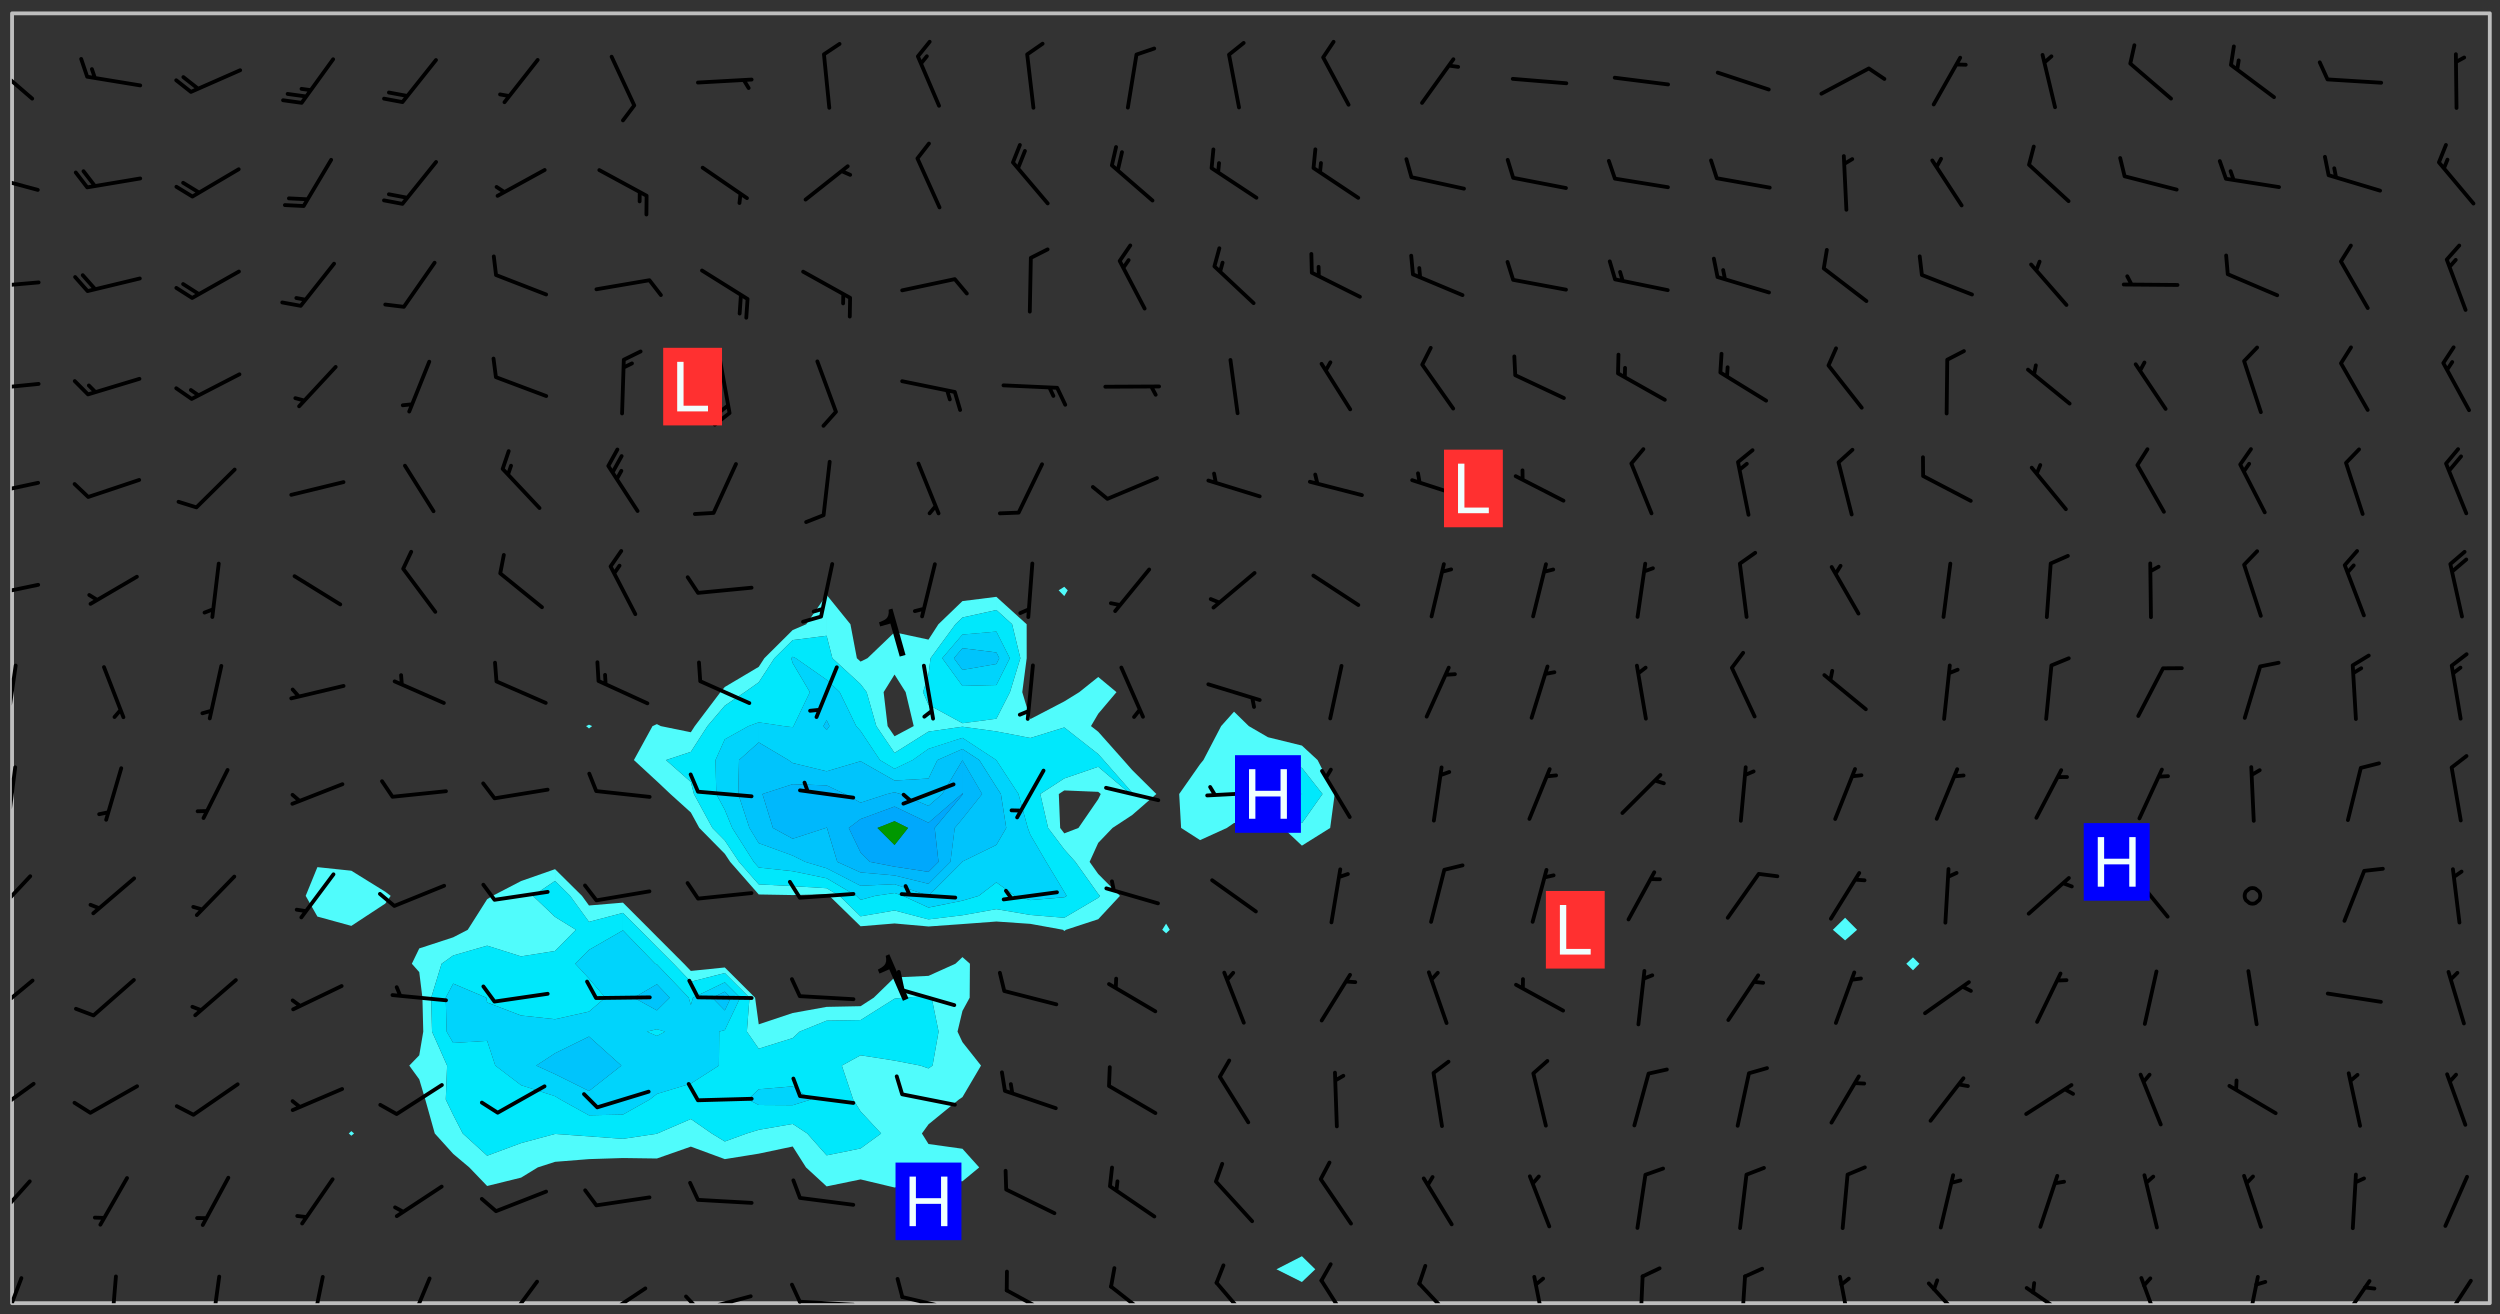 <svg xmlns="http://www.w3.org/2000/svg" role="img" xmlns:xlink="http://www.w3.org/1999/xlink" viewBox="142.45 309.95 326.84 171.84"><rect x="142.45" y="309.95" width="326.84" height="171.84" fill="#333333" stroke="none"/><defs><clipPath id="a"><path d="M144 311.672h1v168.656h-1zm0 0"/></clipPath><clipPath id="b"><path d="M144 311.672h324v168.656H144zm0 0"/></clipPath><clipPath id="c"><path d="M467 311.672h1v168.656h-1zm0 0"/></clipPath><clipPath id="d"><path d="M144 476h2v4.328h-2zm0 0"/></clipPath><clipPath id="e"><path d="M156 476h2v4.328h-2zm0 0"/></clipPath><clipPath id="f"><path d="M169 476h3v4.328h-3zm0 0"/></clipPath><clipPath id="g"><path d="M182 476h3v4.328h-3zm0 0"/></clipPath><clipPath id="h"><path d="M195 476h4v4.328h-4zm0 0"/></clipPath><clipPath id="i"><path d="M208 477h5v3.328h-5zm0 0"/></clipPath><clipPath id="j"><path d="M220 478h8v2.328h-8zm0 0"/></clipPath><clipPath id="k"><path d="M218 480h4v.328h-4zm0 0"/></clipPath><clipPath id="l"><path d="M233 479h8v1.328h-8zm0 0"/></clipPath><clipPath id="m"><path d="M231 479h4v1.328h-4zm0 0"/></clipPath><clipPath id="n"><path d="M246 479h9v1.328h-9zm0 0"/></clipPath><clipPath id="o"><path d="M245 477h3v3.328h-3zm0 0"/></clipPath><clipPath id="p"><path d="M260 479h8v1.328h-8zm0 0"/></clipPath><clipPath id="q"><path d="M273 478h8v2.328h-8zm0 0"/></clipPath><clipPath id="r"><path d="M287 477h7v3.328h-7zm0 0"/></clipPath><clipPath id="s"><path d="M301 477h6v3.328h-6zm0 0"/></clipPath><clipPath id="t"><path d="M314 477h6v3.328h-6zm0 0"/></clipPath><clipPath id="u"><path d="M327 477h7v3.328h-7zm0 0"/></clipPath><clipPath id="v"><path d="M342 476h3v4.328h-3zm0 0"/></clipPath><clipPath id="w"><path d="M356 476h2v4.328h-2zm0 0"/></clipPath><clipPath id="x"><path d="M369 476h2v4.328h-2zm0 0"/></clipPath><clipPath id="y"><path d="M382 476h3v4.328h-3zm0 0"/></clipPath><clipPath id="z"><path d="M394 477h6v3.328h-6zm0 0"/></clipPath><clipPath id="A"><path d="M407 478h7v2.328h-7zm0 0"/></clipPath><clipPath id="B"><path d="M422 476h4v4.328h-4zm0 0"/></clipPath><clipPath id="C"><path d="M435 476h3v4.328h-3zm0 0"/></clipPath><clipPath id="D"><path d="M448 477h5v3.328h-5zm0 0"/></clipPath><clipPath id="E"><path d="M461 477h5v3.328h-5zm0 0"/></clipPath><clipPath id="F"><path d="M144 464h3v6h-3zm0 0"/></clipPath><clipPath id="G"><path d="M144 451h4v6h-4zm0 0"/></clipPath><clipPath id="H"><path d="M144 437h3v6h-3zm0 0"/></clipPath><clipPath id="I"><path d="M144 424h3v6h-3zm0 0"/></clipPath><clipPath id="J"><path d="M144 410h1v8h-1zm0 0"/></clipPath><clipPath id="K"><path d="M144 396h1v9h-1zm0 0"/></clipPath><clipPath id="L"><path d="M144 386h4v3h-4zm0 0"/></clipPath><clipPath id="M"><path d="M144 372h4v3h-4zm0 0"/></clipPath><clipPath id="N"><path d="M144 359h4v3h-4zm0 0"/></clipPath><clipPath id="O"><path d="M144 346h4v2h-4zm0 0"/></clipPath><clipPath id="P"><path d="M144 332h4v4h-4zm0 0"/></clipPath><clipPath id="Q"><path d="M144 318h3v6h-3zm0 0"/></clipPath><g id="R" clip-path="url(#clip1)"><path fill="#fff" fill-opacity="0" fill-rule="evenodd" d="M0 0h1000v1000H0zm0 0"/><path fill="#d3d3d3" fill-opacity="0" fill-rule="evenodd" d="M162.152 355.867l-.234.293.059.234.117.172.176.234.293.348.113.059.117-.172.059-.234.176-.176.465-.176h.699l.234.293.289.816.059.176.176.23.352.234.699.699.172.176.234.348.234.41.289.582.41.465.23.234.234.176.117.23.176.293.172 1.164v.234l.059.289.059.117.117.117.348.41.117.172.176.176.176.234.117.172.172.352.059.234.234.406.234-.059-.176.176-.059.93h-.582l-.234-.113-.348.113-.117.117-.059.293-.059.176-.117.172-.465.293-.059.234-.059.113v.645l.059.172v.41l.059.059v.406l.059.406.117.176.059.059.23.641-.059.293v.699l-.059.582v.234l-.059.23-.055.352v1.922l.055.117h.426l-.367.117-.023.352.891 1.168 1.742.539 1.34.359v.539l.09.809.535.715 1.52.27.891-.086.09 1.164.535.18 1.16-.18 2.055-.984 1.16-.363 1.879-.176 1.695-.18-.18.719-1.516.086-1.25.09-.805.27-1.074.809.27.719.535.898-.18.625-.266.809.266 1.078.625.898.805.18 1.25-.18-.266.723.098.504.055.293v.172l.059.293v.406l.176.117.352.117h.406l.293-.176.113-.117.059-.117.117-.23.059-.176.352-.465.23-.176.176-.059.176.059.059.176.117.988.055.469.059.172.117.234.176.059.816.059h.289l.117.234.059.406.059.352v1.105l.117.293.117.348.289.699.176.352.582.754.352.176.172.059.469.234.641.465.348.234.293.176.293.055.23.062.816.348.293.176.113.172.352.352.117.176.523.641v.289l.059.352v.348l.059.352.059.289.117.059.172.059h.176l.582.234.176.117.176.289.176.234.113.234.293.23.117.117v.41l.059.055.289.234.234.117.059.117.117.172.059.117.23.234.059.176.234.059.117.059-.117.113-.059.117v.117l-.117.293-.117.289v.582l.176.117.117.059.059.117.117.117.113.059.176.348.059.352.059.406v.176l-.059.176-.117.699v.172l.117.176.293.293h.406l.176.117.117.172.117.293v.234h-.527l-.23-.234h-.234l-.176.059-.059.699.059.348.117.176.176.41.117.23.289.469.176.055h.523l.234.059.758.641.059.293v.234l.059.059.23.348v.352l-.117.172v.293l.293.289.293.176.172.059.293.176.293.117.582.406.289.234.293.176.219.16.016.012.23.176.641.523.176.234.117.176.176.176.113.172v.641l.117.176.469.117.582.117.234.059.23.113.293.117.113.059.586.352.289.172.176.062.176.055.176.059.699.352.289.176.234.055.289.176.234.117.641.406.293.117.172.059.234.059.41.059.23.059.234.117.059.172-.41.176.469.059.059.293.113.234.176.055.234.059.176.059.406.117.641.234.117.172.059.234v.176l-.059.117-.059.406.234.234.117.059.348.117.641.23.176.117.289.117.176.176.234.465.582 1.105.176.176.348.176.176.117.352.117 1.047.523.234.059.465.113.293.059.465.176.758.582.234.234.348.465.176.176.289.234.816.699.293.176.289.289.293.176.293.289.695.641.176.176.293.234.289.234.469.289.641.582.348.234.234.293.348.348.352.465.934.992.348.406.117.176.234.059.113.117.645.176.23.113.234.059.293.176.23.117.934.699.406.406.234.176.406.176.234.117.816.348.348.234.234.117.293.289.23.117.758.352.352.172.23.059.293.117.234.059.871.176h.816l.469.23.172.059.875.699.465.117.293.059.176.059.23.059.469.059.348.059.352.059.406.059h.293l.172.059v.23l.176.176h.293l.348.059.352.059.699.117h.641l.465-.234.293-.176.172-.117.41-.172.289-.176.934-.465.469-.293.523-.293.465-.172.465-.176 1.051-.465.289-.117.41-.117.289-.117.527-.176 1.516-.699.582-.348.289-.059.293-.059.348-.117.875-.23.352-.117h.113l.234-.059.875-.234.234-.059h.812l.352-.059.816-.117.172-.059.352-.055.293-.059.23-.059.816-.176.176-.059h.348l.234-.059.465-.117.758-.172.234-.059h.348l.41-.117.289-.059 1.285-.059h.289l.41-.059.23-.059h.176l.875-.117h.406l.41-.117h.348l.352-.113.871-.059h1.75l1.047.289.41.117.289.117.352.117.289.117 1.051.172.289.059h.293l.293.059.172.059.41.059.172.059.117.059h.117l.117.059.352.059h.113l.41.066 1.922.395 1.926.395 1.52.449 1.695.719 2.145.805 1.605-.719 1.43-.805 1.16-1.078 1.25-.449 3.035-.719 1.875-.359 2.145-1.348 2.234-1.254 2.5-1.258 1.695-.449 1.785-.18 1.16-.27.625.539 1.34-.27.715-.988.984-1.344.445-.18.805-.359 1.875-.539 1.785-.449 1.25-.27 1.16-.09 1.699-.09 1.961-.27 1.25-.09h.539l.625-.09h.891l2.145-.18 2.41-.18 2.59-.09 1.695.18 1.609.09 1.43.359 1.16.719 1.875.988 1.16 1.527.266.715.629.09.355.898.535.539.535 1.527 1.074.359h.535l-.805.535.09 1.707.715 2.695.891.805.895.988.715 1.258 1.785.539 1.52-.18.355 1.344 1.609-.805.98-.539.27.27.316-.215.219-.145.801.449.449-.359h.355l.535-.27.539-.719.535-.27.625-.988 1.16.449.84.371 1.395.617 1.695-.18h1.605l1.785.09.18-1.707.535-1.344.805.27.492.848.402.406-.09.539v.359l.715.449.711-.27h1.43l.359.988.445 1.258.715 1.344 1.25.629 1.695.629.715-.18.18-.539.98-.09.449.359.086 1.258-.266.629-.535.18v.539l.715.984.266.539.984.988.801 1.078-.266.359-.09.898-.625 2.332-.355 2.066-.09 1.793-.18.719-.09.539v1.438l-.98 1.883-.359 1.707-.535.898-.805 1.168-.266.539 2.055 1.254.086.359-.355.539-.09-.18v.809l.09 1.438-.445.715-1.074.094-.266.715.535.898.805.719 1.16.809 1.34.27.445.359-.355.449-1.789-.09-1.25-.449-.715-.719-.625-.09-.176 3.59-.188 1.309h89.359V311.703h-55.27v49.082l.762.125 3.289.543 2.023 2.836v2.754l2.352.332 2.348.332h4.051l-1.379 4.16-2.023.707-2.023.703-.543.344-2.594 1.617-.188.117-2.023-2.078-.73-2.742-2.672-2.078-1.375-3.5-.066-.082-1.957-2.672 2.75-1.418v-49.082H294.422v91.414l.117.031.133.012.074.074.105.047.09.059.086.059.09.059.297.297.059.09.031.117.027.117.016.137-.031.117-.059.09-.059.086-.043.105-.047.102-.027.121v.145l.176.27.148.148.074.086.074.074.043.105.062.09.059.086.043.105.059.09.047.102.043.105.059.086.117.18.074.074.062.086.059.09.043.105.059.09.059.086.062.09.059.09.043.102.117.18.074.074.059.086.074.074.09.059.105.047h.148l.133-.016.133.016.102-.047.074-.074.047-.102-.016-.133v-.148l-.047-.105-.027-.117-.047-.102-.027-.121-.043-.102-.062-.09-.043-.102-.043-.105-.031-.117-.016-.133-.012-.137.086-.059.059-.086.121-.031.043.105.016.133v.117l.059.102.059.09.09.059.148.148.059.09.043.105-.012.102.086.059.105.047.086.059.09.059.074.074-.117.027-.105.047-.086.059-.074.074-.059.09-.062.086-.027.121-.047.102-.043.105-.031.117-.012.133-.016.133v.148l.027.117.047.105.043.102.059.09.074.074.09.059.074.074.09.059.059.09.043.105.047.102.117.031.133.016h.148l.117-.031.105.043.043.105.047.102.027.121L299.5 410l.027.117.031.121.027.117.105.043.102.047.133-.016.148.148.062.086.074.074.07.074.09.062.105.043.102.043.117.031.137.016.117-.031.074-.074.027-.117-.012-.133-.031-.121-.027-.117.043-.105h.117l.09.062.117.027h.148l.133.016h.148l.133.016.133-.016h.148l.133-.016.133-.012.137.012.117-.027.133-.016.191-.059-.059.176-.016.133-.027.121-.016.133-.059.086-.133.016-.105.047-.105.043-.117.031-.117.027-.266.031h-.148l-.133.016-.074.074.059.086.148.148.117.18.074.07.09.062.09.059.086.059.09.059.102.043.105.062.105.043.086.059.105.047.102.043.18.117.059.09-.043.102-.047.105.016.133.223.223.059.09.043.102.031.121.043.102.016.133.031.117.012.137.031.117.148.148.102.043.105.043.117.031.133.016.137.016h.117l.117-.031.09-.059.043-.105.047-.102.043-.105.031-.117.012-.133v-.148l-.012-.133-.016-.133-.031-.117-.043-.105-.047-.105-.043-.102-.043-.105-.016-.133.016-.133.027-.117.031-.117.027-.121.047-.102.09-.059.086-.062.074-.074.09-.059.223-.223.059-.086.074-.074.117-.18.059-.086v-.148l-.074-.074-.102-.047-.105-.043-.102-.043-.059-.09-.047-.105-.027-.117.09-.059.117-.031.102-.043.18-.117.148-.148.012-.133-.012-.105-.09-.059-.133.016h-.148l-.133.016-.133-.016-.121-.031-.086-.059-.074-.074-.059-.09-.062-.086-.117-.18-.059-.086.031-.121.086-.059.121-.031.059-.086v-.121l-.031-.117-.059-.09-.059-.086-.047-.105-.027-.117-.016-.133.059-.09.074-.074.09-.059.117-.18.074-.074.059-.086.148-.148.121-.031.133-.016.133.016.074.074.043.105.016.133-.031.117-.117.031-.133.012-.148.148-.043.105-.047.102-.027.121-.031.117v.148l.031.117.043.105.059.09.074.07.074.074.117.031.121.027.117-.027.133-.016h.117l.09.059.074.074.047.105.059.086.102.047.133.016.105.043.086.059-.012.105-.074.074-.18.117-.059.09-.09.059-.07.074-.074.074-.062.09-.027.117-.016.133.016.133-.016.133v.148l.016.133.027.117.031.121.074.074.09.059.086.059.09.059.117.031v.086l-.102.047-.09.059-.266.031-.117.027h-.148l-.105.043-.102.047-.059.09-.062.234-.012.133-.031.121-.016.133v.293l-.012.133.012.137.016.133.133.016.133.012.121.031.086.059.074.074.047.105.043.102.016.133v.445l-.016.133v.445l.031.266.027.117.016.133.031.117.086.211.031.266v.148l-.031.117-.027.117-.031.121-.027.117-.031.117-.031.121-.012.133-.016.133.09.059.117-.031.102.016.047.105-.031.266v.441l-.043.105-.047.105-.043.102-.043.105-.059.086-.031.121-.043.117-.031.117-.016.133.016.133.059.09.105.047.086.059.059.086-.012.137-.031.117-.043.102v.445l-.016.133v.148l-.031.117-.043.105-.027.117-.047.105-.043.102-.031.121-.027.117-.031.133-.031.117-.027.117-.043.105-.031.117-.031.121-.012.133-.016.133v.297l.027.117v.148l.047.398.027.117.059.09.121.031h.148l.133-.016.059.09v.117l-.059.09-.09.059-.102.043-.105.047-.09.059-.086.059-.137.016-.117-.031-.133-.016-.102.047-.062.086-.012.137-.016.133-.031.117-.027.117-.016.133-.031.121v.297l.016.133.031.117v.148l.012.133v.148l-.027.117-.047.102-.027.121-.031.117-.059.09-.074.074-.102.043-.105.047-.117.027-.121.031-.102-.047.059-.086.105-.047.027-.117.031-.117.027-.121.031-.117v-.148l.016-.133-.031-.117-.043-.105-.105.016-.074.074-.102.043-.09.062-.074.074-.043.102-.016.133-.031.117L304.25 426l-.031.117-.027.117-.031.121-.027.117-.031.117-.043.105-.09.059h-.09l-.117-.031-.031-.086.016-.137-.031-.117v-.148l-.012-.133v-.148l-.062-.234-.027-.121-.043-.102-.047-.105-.059-.086-.059-.09-.043-.105-.062-.086-.148-.148-.07-.074-.105-.047-.105-.043-.102-.043-.297-.297-.09-.074-.086-.059-.105-.043-.09-.062-.086-.059-.105-.043-.09-.059-.086-.062-.074-.07-.105-.047-.086-.059-.105-.043-.09-.062-.102-.043-.105-.043-.086-.059-.105-.047-.105-.043-.102-.047-.09-.059-.102-.043-.105-.043-.09-.062-.117-.027-.133-.016-.133.016H299.75l-.133.016-.117-.031-.09-.059-.074-.074-.09-.059-.102-.047h-.148l-.121-.027-.102-.043-.074-.074-.117-.18-.09-.059-.102-.043-.09-.062-.105-.043-.09-.059-.086-.059-.105-.047-.059-.086-.059-.09-.043-.105-.047-.102-.074-.074-.086-.059-.074-.074-.09-.059-.223-.223-.043-.105-.031-.266.105-.043h.145l.105.043.074.074.09.059.086.059.105.047.09.059.148.148.07.074.148.148.062.086.074.074.086.059.074.074.09.062.09.059.086.059.27.176.102.047.105.043.102.043.047-.074.059-.086.074-.074.07-.074.105.043.074.074.059.09.043.102.047.105.043.105.121.027.117-.027.074-.09.043-.105.059-.09.074-.074.105-.043.117-.027.133.012.09.059.148.148.059.09.043.105.047.102.043.105.043.102.105.047.105.043.133.016.086-.059.059-.09.074-.074.105-.043.117.027.105.047.102.043.105.043.102.047.18.117v.117l-.016.133.016.133.016.137.059.086.102.047.121.027.117.031h.148l.117-.031.059-.09.18-.117.059-.09.074-.074.059-.086.117-.18.18-.117.117.031.09.059.043.074-.016.133v.117l.09.059h.148l.133-.016.133-.012.266-.031.105-.043.117-.031.121-.027.074-.074.07-.074.062-.09-.016-.105-.047-.102-.102-.043-.105-.016-.117.027-.266.031h-.148l-.074-.074-.09-.059-.117-.031-.117-.027-.133-.016h-.148l-.133.016h-.297l-.105-.047-.148-.148-.043-.102-.059-.09.223-.223.086-.059.105-.043.117-.031.133-.016.133.016.137.016.102.043.133-.012.09-.062.102-.043.062-.09-.047-.102-.09-.059-.117-.031-.102-.043-.059-.09-.062-.09v-.117l.016-.133.105-.047.074-.07v-.121l-.09-.059-.031-.117.09-.059.074-.074.043-.105.059-.09.047-.102.016-.133v-.148l-.047-.105-.043-.102-.09-.059-.133-.016-.102-.043-.137-.016-.117-.031h-.445l-.133-.016-.133-.012-.133-.016-.117-.031h-.148l-.133-.016-.133-.012-.266-.031-.121-.043-.086-.059-.074-.074v-.148l.012-.133.105-.047.102-.043.133-.016h.152l.133-.016h.293l.121.031.102.043.09.059.234.062.121-.047.09-.059.102-.043.133-.016.105.043.102.047.133.012.121-.027h.145l.121-.031.117-.027.105-.047.074-.074.086-.059.148-.148.059-.086.047-.105.027-.117.016-.105-.102-.043-.09-.059-.117-.031-.105-.043-.09-.062-.074-.086-.074-.074-.102-.043-.105-.047-.102-.043-.059-.09-.047-.102-.086-.211-.062-.086-.059-.09-.074-.074-.086-.059h-.27l-.117.031-.09.059-.102.043-.133.016-.105-.016-.027-.117-.062-.09-.117-.031-.102-.043-.148-.148-.031-.117-.016-.105.074-.074.18-.117.117-.027.117-.031.137.016.102.043.105.043.102.047.105.043.117.031.133.016.117.027.133.016.105-.016.09-.059-.074-.074-.105-.043-.074-.074-.074-.09-.148-.148-.086-.059-.09-.059-.074-.074-.09-.059-.102-.047-.121-.027-.102-.047-.105-.043-.117-.031-.102-.043-.121-.031h-.148l-.117.031-.105.043-.086.062-.18.117-.086.059-.09.059-.105.047-.086.059-.105.043-.102.043-.105.047-.074.074-.059.09-.059.086-.047.105-.059.086-.074.074-.133-.012-.117-.031h-.117l-.074.074-.09.059-.074.074-.09.059-.086.059-.105.047-.102.043-.137.016-.102-.043-.148-.148-.105-.047h-.086l-.105.047-.102.043-.121.031-.117-.031-.074-.074v-.117l.031-.121.074-.07.059-.09.074-.074.117-.031.105-.043h.293l.133-.016.137-.016.102-.043.09-.059.102-.047.09-.059.133-.012.09.059.133.012.09-.059.086-.059.105-.043.09-.059.086-.062.09-.059.148-.148.059-.086.059-.09.105-.043.133-.016.117.027.121.031.059-.059.059-.09.031-.266.027-.117.105.012.133.016.102-.043.09-.059.059-.09.074-.074.059-.09.047-.102.012-.133-.012-.133-.047-.105-.148-.148-.059-.09-.059-.086-.043-.105v-.445l.016-.133v-.148l.012-.133-.059-.059-.09.059-.102-.043-.18-.117-.086-.059-.062-.09-.059-.09-.074-.074-.086-.059-.121.031-.102.012-.105.047-.086.059-.105.043-.148.148-.09.059-.086.059-.09.062-.105.043-.133.016v-.121l.105-.043.117-.031.074-.07.043-.105v-.148l-.027-.117-.148-.148-.133-.016h-.148l-.117.031-.105.043-.102.043-.09.062-.117.027-.074-.074.012-.133-.043-.102-.043-.105-.09-.059-.117.027-.121.031-.117.031-.102.043-.121.031-.102.043-.105.043-.09.059-.102.016v-.117l.016-.133-.059-.09-.074.043-.148.148-.059.09-.074.074-.047.105-.043.102-.074.074-.059.09-.074.074-.059.086-.074.074-.09.062-.074.07-.074.074-.102.016-.133.016-.105-.043v-.121l.148-.148.043-.102.059-.09.047-.102.043-.105.059-.09.031-.117.043-.102.031-.121.027-.117.047-.105.043-.102.043-.105.074-.07.09-.062.09-.059.102-.043h.297l.266-.031.105-.043-.074-.074-.117-.031-.105-.043-.09-.059-.102-.047-.09-.059-.102-.043-.105-.043-.09-.062-.086-.059-.105-.043-.102-.043-.121-.031-.117-.031-.102-.043L297.5 410.25l-.102-.043-.09-.059-.043-.105-.016-.133.102-.043.133-.016.137.016.133-.016.102-.043.059-.09.016-.105-.09-.059-.074-.074-.102-.043-.09-.059-.148-.148-.043-.105-.016-.133v-.293l-.059-.09-.09-.059-.074-.074-.043-.105-.031-.117-.059-.09-.074-.074-.117-.027-.074-.074-.09-.059-.09-.062-.086-.059-.074-.074-.059-.086-.047-.105-.086-.059-.148-.148-.195-.059-.133.016-.102.043-.074.074-.047.102-.043.105-.059.09-.059.086-.297.297-.09.059h-.086l-.062-.086-.043-.105.031-.117.059-.09.027-.117-.012-.133-.09-.062-.105.047-.117.027-.117.031-.27.176-.102.047-.117.027-.105.047-.09.059-.102.043-.059-.086-.047-.105.016-.133.047-.105.07-.074.074-.07.059-.09v-.148l-.043-.105h-.238l-.102.047-.031.117-.027.117-.031.121-.074.043-.133.016-.074-.047-.043-.102-.043-.105-.047-.102-.043-.105-.121.031-.102.043-.133.016-.117.031-.105.043-.09.059-.102.047-.121.027-.133.016-.102-.043-.059-.09-.047-.105-.043-.102-.043-.105v-.117l.059-.09.086-.059.18-.117.102-.047.105-.043.105-.059.102-.043.09-.062.102-.043.105-.059.102-.047.09-.059.105-.043.102-.043.09-.062.102-.043.137-.016.117.031.102.043.121.031.102.043.105.047.102.043.105.043.102.047.105.043.102.043.105.047.086.059.105.043.117.031.105.043.102.047.09.059.105.043.102.043.105.047.117.027.102.047.121.027h.148l.086-.059.016-.102.059-.09-.027-.117-.074-.074-.117-.18-.074-.074-.09-.074-.18-.117-.086-.059-.105-.043-.102-.047-.27-.176-.059-.09-.074-.074-.059-.09-.043-.102-.031-.117-.016-.137v-.562l-.012-.133-.016-.133-.031-.117-.016-.133-.012-.133-.031-.121-.223-.223-.059-.086-.016-.105.031-.117.133-.016v-91.414H172.992v1.453l-.059.234-.352 1.051-.172.523-.117.348-.176.41-.117.172-.234.293-.23.059h-.352l-.117.059-.23.406v.293l.117.176.23.23.117.234.641.758.293.465.176.234.23.352.234.348.641.816.176.465.172.41.117.695.176.469.117 1.398.059.465v.875l.117 1.047v4.781l-.059.465-.352 1.281-.176.523-.113.41-.352.93L172.934 336l-.234.582-.117.176-.172.348-.176.406-.352.816-.059.293-.113.293-.117.289-.059.176-.117.875-.059.406-.059.117-.059.176-.059.172-.23.527-.117.172v.234l-.117.234-.059.172-.176.586v.289l-.059.176v.293l-.059.113-.059.527v.172l-.055.234v2.621l-.176.816-.117.176-.176.234-.117.172-.113.234-.586.934-.23.289-.293.465-.176.234-.289.352-.352.699-.113.23-.176.41-.176.23-.406.527-.816.699-.293.172-.289.234-.176.117-.176.176-.523.406-.527.176-.172.176-.234.055-.641.176h-.758m12.211 31.023l-1.074.449.359.895 1.25-.715.445-.539-.98-.09"/><path fill="#d3d3d3" fill-opacity="0" fill-rule="evenodd" d="M201.508 416.598h-.895l.449.629.98.359.805-.09.445-.988-.176.09-.715-.355-.895.355m154.621 59.07l-.059-.523v-.293l.113-.293.059-.23.469-.469h.113l.117-.113.117-.059h.176l.234-.059h.348l.234.059.117.059.23.172.059.176.117.582v.293l-.117.176-.172.289-.176.176-.527.523-.23.234-.117.059h-.176l-.117-.059-.406-.293-.176-.117-.117-.059-.059-.113-.055-.117m6.641-10.957l-.059-.172v-1.109l.059-.172.176-.059.172-.059h.176l.234-.059.117.059.059.699-.059.172-.117.176-.117.059-.234.523-.113.059h-.234l-.059-.117m9.613-14.391l-.117-.176v-.699l.293-.875.117-.172.176-.352.113-.23.117-.293.352-.758.117-.23.172-.234h.176l.117-.059h.641l.117.059.234.234.172.113.352.293.117.117.113.176v.113l.117.059.117.117v.699l-.059.176v.23l-.059.176-.348 1.051-.117.23-.117.234-.117.059-.23.234-.641.289h-.875l-.41-.117-.641-.465"/><path fill="none" stroke="#bebebe" stroke-linecap="round" stroke-linejoin="round" stroke-miterlimit="10" stroke-width=".5" d="M467.957 311.695H144.027v168.625h323.93v-168.625"/><g clip-path="url(#a)"><path fill="#fff" fill-opacity="0" fill-rule="evenodd" d="M144 475.891v4.438h.004H144V311.672h.004H144v164.219"/></g><g clip-path="url(#b)"><path fill="#fff" fill-opacity="0" fill-rule="evenodd" d="M144.004 480.328V311.672h39.941V423.316l-1.531 3.754 1.531 2.707 4.438 1.219v26.832l-.34.309.34.297.359-.297-.359-.309V430.996l4.438-2.914.703-1.012-.703-.535-4.438-2.75-4.438-.469V311.672h31.07v111.91l-4.441 1.555-3.727 1.934-.711.441-2.535 3.996-1.902.984-4.438 1.453-.969 2 .969 1.098.414 3.34.109 4.438-.523 3.094-1.305 1.348 1.305 1.797.785 2.641 1.242 4.438 2.41 2.668 2.102 1.77 2.336 2.43 4.438-1.094 2.18-1.336 2.262-.73 4.438-.355 4.438-.141 4.438.062 4.438-1.555 4.441 1.637 4.438-.715 4.438-.938 1.738 2.734 2.699 2.484 4.438-.914 4.441 1.059 4.438-.73 4.438-.086 2.191-1.812-2.191-2.438-4.438-.621-.863-1.379.863-1.195 3.973-3.242.465-.316 2.426-4.121-2.426-3.066-.645-1.375.645-2.707.945-1.73.031-4.438-.977-.867-.918.867-3.52 1.586-4.438.207-2.719 2.645-1.723 1.113-4.438.09-4.438.801-4.438 1.484-.477-3.488-3.961-3.949-4.441.453-.902-.941-3.535-3.539-.891-.898-3.547-3.551-4.438.375-.918-1.262-3.52-3.488V311.672h4.438v93.02l-.383.184.383.312.41-.312-.41-.184v-93.02h31.066v76.047l-2.672 3.844-1.766.758L242.379 396l-.734 1.129-4.438 2.633-.57.676-3.352 4.438-.52.805-3.938-.805-.5-.258-.57.258-2.434 4.441 3.004 2.773 1.762 1.664 2.676 2.418 1.105 2.02 3.336 3.383.699 1.055 3.738 4.262 4.438.078 4.438-.109.355.211 4.082 3.977 4.441-.367 4.438.395 4.438-.316 4.438-.332 4.441.305 4.277.777.16.16.211-.16 4.227-1.383 2.84-3.055-2.84-2.855-1.129-1.586 1.129-2.488 1.867-1.949 2.57-1.688 3.16-2.75-3.16-3.133-1.148-1.305-3.289-3.699-.949-.742.949-1.613 2.387-2.824-2.387-1.984-2.477 1.984-1.961 1.211-4.438 2.312-1.055-3.523.578-4.438-.004-4.438-3.961-3.586-4.438.559-3.141 3.027-1.297 2.008-4.438-.957L255.863 396l-.906.445-.484-.445-.84-4.438-3.113-3.844v-76.047h31.07v74.992l-.738.461.738.758.453-.758-.453-.461v-74.992h13.312v119.031l-.508.805.508.461.484-.461-.484-.805V311.672h8.879v91.316l-1.684 1.887-2.316 4.441-.438.535-2.73 3.902.25 4.438 2.48 1.59 3.496-1.59.941-.648 4.438-.422 1.984 1.07 2.453 2.312v53.68l-3.328 1.707 3.328 1.664 1.746-1.664-1.746-1.707v-53.68l3.695-2.312.594-4.438-2.238-4.438-2.051-1.895-4.438-1.09-2.508-1.457-1.93-1.887v-91.316h79.891v118.262l-1.602 1.574 1.602 1.383 1.566-1.383-1.566-1.574V311.672h8.875v123.438l-.879.836.879.855.836-.855-.836-.836v-123.438h75.449v168.656H144.004"/></g><path fill="#50fcfc" fill-rule="evenodd" d="M183.945 429.777l-1.531-2.707 1.531-3.754 4.438.469 4.438 2.75.703.535-.703 1.012-4.438 2.914-4.438-1.219m4.438 28.656l-.34-.297.34-.309.359.309-.359.297m8.879-7.375l-1.305-1.797 1.305-1.348.523-3.094-.109-4.438-.414-3.34-.969-1.098.969-2 4.438-1.453 1.902-.984 2.535-3.996.711-.441 3.727-1.934 4.441-1.555v1.535l-2.898 1.953 2.898 2.758 2.723 1.68-2.723 2.766-4.441.711-4.438-1.402-4.438 1.281-1.516 1.082-1.363 4.438.113 4.438 1.969 4.441-.172 4.438.969 2.012 1.25 2.426 3.188 2.906 4.438-1.648 4.441-1.199 8.875.641 4.438-.668.059-.031 4.379-1.891 2.73 1.891 1.711 1.047 2.871-1.047 1.566-.48 4.438-.77 1.902 1.25 2.535 2.859 4.438-.902 2.691-1.957-2.691-2.891-.965-1.547-1.484-4.438 2.449-1.348 4.441.695 3.371.652 1.066.371.531-.371.789-4.441-.906-4.438-.414-.227-3.23.227-1.207.133-4.441 2.797-4.438.074-3.531 1.434-.906.844-4.438 1.387-1.551-2.23.344-4.438-3.23-3.223-4.441 1.137-2.254-2.352-2.184-2.184-2.227-2.254-2.211-2.211-4.438 1.172-2.465-3.398-1.973-1.953v-1.535l3.52 3.488.918 1.262 4.438-.375 3.547 3.551.891.898 3.535 3.539.902.941 4.441-.453 3.961 3.949.477 3.488 4.438-1.484 4.438-.801 4.438-.09 1.723-1.113 2.719-2.645 4.438-.207 3.52-1.586.918-.867.977.867-.031 4.438-.945 1.73-.645 2.707.645 1.375 2.426 3.066-2.426 4.121-.465.316-3.973 3.242-.863 1.195.863 1.379 4.438.621 2.191 2.438-2.191 1.812-4.438.086-4.438.73-4.441-1.059-4.438.914-2.699-2.484-1.738-2.734-4.438.938-4.438.715-4.441-1.637-4.438 1.555-4.438-.062-4.438.141-4.438.355-2.262.73-2.18 1.336-4.438 1.094-2.336-2.43-2.102-1.77-2.41-2.668-1.242-4.438-.785-2.641"/><path fill="#00e8fc" fill-rule="evenodd" d="M198.934 444.82l-.113-4.438 1.363-4.438 1.516-1.082 4.438-1.281 4.438 1.402 4.441-.711 2.723-2.766-2.723-1.68-2.898-2.758 2.898-1.953 1.973 1.953 2.465 3.398 4.438-1.172v2.285l-4.438 2.551-1.797 1.812 1.797 1.945 2.129 2.492-2.129 1.82-4.438 1-4.441-.484-4.438-1.703-.113-.633-4.324-1.836-.977 1.836.117 4.438.859 1.484 4.438-.273 1.062 3.23 3.375 2.566 4.441 1.438.699.434 3.738 2.066 4.438-.098 3.508-1.969.93-.73 4.438-1.355 3.672-2.352.039-4.441.73-.203 2.012-4.234-2.012-2.004-4.16 2.004-.281.953-.277-.953-4.16-4.355-.223-.082-4.215-4.363v-2.285l2.211 2.211 2.227 2.254 2.184 2.184 2.254 2.352 4.441-1.137 3.23 3.223-.344 4.438 1.551 2.23 4.438-1.387v6.312l-4.438.379-1.402 1.344 1.402.715 4.438.027 2.375-.742-2.375-1.723v-6.312l.906-.844 3.531-1.434 4.438-.074 4.441-2.797 1.207-.133 3.23-.227.414.227.906 4.438-.789 4.441-.531.371-1.066-.371-3.371-.652-4.441-.695-2.449 1.348 1.484 4.438.965 1.547 2.691 2.891-2.691 1.957-4.438.902-2.535-2.859-1.902-1.25-4.438.77-1.566.48-2.871 1.047-1.711-1.047-2.73-1.891-4.379 1.891-.059.031-4.438.668-8.875-.641-4.441 1.199-4.438 1.648-3.188-2.906-1.25-2.426-.969-2.012.172-4.438-1.969-4.441"/><path fill="#00d4fc" fill-rule="evenodd" d="M200.84 444.82l-.117-4.438.977-1.836 4.324 1.836.113.633 4.438 1.703 4.441.484 4.438-1v3.262l-4.438 2.18-2.461 1.617 2.461 1.121 4.438 2.203 4.234-3.324-4.234-3.797v-3.262l2.129-1.82-2.129-2.492-1.797-1.945 1.797-1.812 4.438-2.551 4.215 4.363.223.082v2.598l-3.004 1.758 3.004 1.664v2.457l-1.301.316 1.301.566 1.07-.566-1.07-.316v-2.457l1.68-1.664-1.68-1.758v-2.598l4.16 4.355.277.953.281-.953 4.16-2.004v1.215l-1.637.789 1.637 1.668.789-1.668-.789-.789v-1.215l2.012 2.004-2.012 4.234-.73.203-.039 4.441-3.672 2.352-4.438 1.355-.93.73-3.508 1.969-4.438.098-3.738-2.066-.699-.434-4.441-1.438-3.375-2.566-1.062-3.23-4.438.273-.859-1.484"/><path fill="#00c4fc" fill-rule="evenodd" d="M215.016 450.383l-2.461-1.121 2.461-1.617 4.438-2.18 4.234 3.797-4.234 3.324-4.438-2.203"/><path fill="#50fcfc" fill-rule="evenodd" d="M219.453 405.188l-.383-.312.383-.184.41.184-.41.312"/><path fill="#00c4fc" fill-rule="evenodd" d="M228.328 442.047l-3.004-1.664 3.004-1.758 1.68 1.758-1.68 1.664"/><path fill="#50fcfc" fill-rule="evenodd" d="M228.328 412.09l-3.004-2.773 2.434-4.441.57-.258.5.258 3.938.805.52-.805 3.352-4.438.57-.676 4.438-2.633.734-1.129 3.703-3.68 1.766-.758 2.672-3.844v5.348l-4.438.566L243.695 396l-2.051 3.152-1.824 1.285-2.613 1.77-2.266 2.668-2.176 3.371-3.246 1.07 3.246 2.859.406 1.578 2.414 4.438 1.621 1.641 1.859 2.797 2.578 2.941 4.438.23 4.438.273 1.684.996 2.754 2.68 4.441-.77 4.438 1.168 4.438-.539 4.438-.801 4.441.758 4.438.371 4.438-2.613.238-.254-.238-.242-2.988-4.199L281.59 421l-2.117-2.809-1.02-4.438 3.137-2.035v1.57l-.715.465.176 4.438.539.711 1.852-.711 2.586-3.762.328-.676-.328-.281-4.438-.184v-1.57l4.438-1.523 4.203 3.559.234.16.184-.16-.184-.18-3.742-4.258-.695-.781-4.438-3.48-4.438 1.375-4.441-.859-4.438-.613-4.438.637-4.438 2.785-2.383-3.504-1.266-4.438-.793-1.047L251.273 396l-.754-2.934v-5.348l3.113 3.844.84 4.438.484.445.906-.445 3.535-3.387v5.523l-1.426 2.301.52 4.438.906 1.332 2.508-1.332-1.055-4.438-1.453-2.301v-5.523l4.438.957 1.297-2.008 3.141-3.027 4.438-.559v1.723l-4.438.98-.914.883-3.25 4.438-.273 2.164-.711 2.273.711 1.648 4.438 2.414 4.438-.59 1.777-3.473L275.848 396l-1.078-4.438-2.059-1.863v-1.723l3.961 3.586.004 4.438-.578 4.438 1.055 3.523 4.438-2.312 1.961-1.211 2.477-1.984 2.387 1.984-2.387 2.824-.949 1.613.949.742 3.289 3.699 1.148 1.305 3.16 3.133-3.16 2.75-2.57 1.688-1.867 1.949-1.129 2.488 1.129 1.586 2.84 2.855-2.84 3.055-4.227 1.383-.211.16-.16-.16-4.277-.777-4.441-.305-4.438.332-4.438.316-4.438-.395-4.441.367-4.082-3.977-.355-.211-4.438.109-4.438-.078-3.738-4.262-.699-1.055-3.336-3.383-1.105-2.02-2.676-2.418-1.762-1.664"/><path fill="#00e8fc" fill-rule="evenodd" d="M228.328 444.504l-1.301.316 1.301.566 1.07-.566-1.07-.316m4.438-32.328l-3.246-2.859 3.246-1.07 2.176-3.371 2.266-2.668 2.613-1.77 1.824-1.285L243.695 396l2.387-2.367v2.18l-.188.188.188.641 2.246 3.797-2.133 4.438-.113.145-1.203-.145-3.234-.488-1.336.488-3.102 1.727-1.215 2.715.102 4.438 1.113 2.07.973 2.367 2.816 4.438.648.738 4.438.48 4.438.922 3.898 2.301.539.523 1.898-.523 2.543-.375 1.102.375 3.336 1.527 4.438-.898 2.133-.629 2.305-1.762 2.457 1.762 1.984.555 4.438-.367.312-.188-.312-.527-2.363-3.914-2.074-3.547-.332-.891-1.223-4.438-2.887-4.418-.012-.02-4.426-2.902-4.438 1.438-2.07 1.465-2.367 1.141-1.91-1.141-2.531-3.801-.574-.641-2.156-4.438-1.707-1.617L246.48 396l-.398-.188v-2.18l4.438-.566.754 2.934 3.684 3.391.793 1.047 1.266 4.438 2.383 3.504 4.438-2.785 4.438-.637 4.438.613 4.441.859 4.438-1.375 4.438 3.48.695.781 3.742 4.258.184.18-.184.16-.234-.16-4.203-3.559-4.438 1.523-3.137 2.035 1.02 4.438L281.59 421l1.449 1.629 2.988 4.199.238.242-.238.254-4.438 2.613-4.438-.371-4.441-.758-4.438.801-4.438.539-4.438-1.168-4.441.77-2.754-2.68-1.684-.996-4.438-.273-4.438-.23-2.578-2.941-1.859-2.797-1.621-1.641-2.414-4.438-.406-1.578"/><path fill="#00c4fc" fill-rule="evenodd" d="M237.207 442.051l-1.637-1.668 1.637-.789.789.789-.789 1.668"/><path fill="#00d4fc" fill-rule="evenodd" d="M236.094 413.754l-.102-4.438 1.215-2.715 3.102-1.727 1.336-.488v2.625l-2.578 2.305-.102 4.438 1.465 4.438 1.215 1.988 4.438 1.625 1.645.824 2.793.832 4.438 2.289 4.441-.203 4.438 1.504 4.43-4.422.008-.047 4.438-2.172 1.293-2.219-.703-4.438-.59-.902-2.23-3.535-2.207-1.445L265 409.316l-1.164 2.418-4.438.258-4.441-2.52-4.438 1.312-4.438-1.078-.555-.391-3.883-2.305v-2.625l3.234.488 1.203.145.113-.145 2.133-4.438-2.246-3.797-.188-.641.188-.188.398.188 4.039 2.82v5.281l-.418.773.418.527.375-.527-.375-.773v-5.281l1.707 1.617 2.156 4.438.574.641 2.531 3.801 1.91 1.141 2.367-1.141 2.07-1.465 4.438-1.438 4.426 2.902.012.02 2.887 4.418 1.223 4.438.332.891 2.074 3.547 2.363 3.914.312.527-.312.188-4.438.367-1.984-.555-2.457-1.762-2.305 1.762-2.133.629-4.438.898L260.5 427.07l-1.102-.375-2.543.375-1.898.523-.539-.523-3.898-2.301-4.438-.922-4.438-.48-.648-.738-2.816-4.438-.973-2.367-1.113-2.07"/><path fill="#00c4fc" fill-rule="evenodd" d="M240.43 418.191l-1.465-4.438.102-4.438 2.578-2.305 3.883 2.305.555.391 4.438 1.078 4.438-1.312 4.441 2.52 4.438-.258L265 409.316l3.273-1.445v1.477l-2.633 4.406-1.805 1.555-3.688-1.555-.75-.223-.949.223-3.492 1.133-2.062-1.133-2.375-1.125-4.438-.156-3.953 1.281 1.371 4.438 2.582 1.41 4.332-1.41.105-.109.047.109 1.348 4.438 3.043 1.379 4.441.395 4.438 1.09 2.867-2.863.566-4.438 1.004-1.203 2.574-3.234-2.574-4.406v-1.477l2.207 1.445 2.23 3.535.59.902.703 4.438-1.293 2.219-4.438 2.172-.008.047-4.43 4.422-4.438-1.504-4.441.203-4.438-2.289-2.793-.832-1.645-.824-4.438-1.625-1.215-1.988"/><path fill="#00d4fc" fill-rule="evenodd" d="M241.645 454.414l-1.402-.715 1.402-1.344 4.438-.379 2.375 1.723-2.375.742-4.438-.027"/><path fill="#00b8fc" fill-rule="evenodd" d="M243.5 418.191l-1.371-4.438 3.953-1.281 4.438.156 2.375 1.125 2.062 1.133 3.492-1.133.949-.223.75.223 3.688 1.555 1.805-1.555 2.633-4.406v4.285l-.074.121-4.363 3.758-4.438-2.117-4.441 1.633-1.547 1.164 1.547 3.211 1.23 1.227 3.211.625 4.438.68 1.309-1.305-.5-4.438 3.629-4.348.074-.09-.074-.121v-4.285l2.574 4.406-2.574 3.234-1.004 1.203-.566 4.438-2.867 2.863-4.438-1.09-4.441-.395-3.043-1.379-1.348-4.438-.047-.109-.105.109-4.332 1.41-2.582-1.41"/><path fill="#00c4fc" fill-rule="evenodd" d="M250.52 405.402l-.418-.527.418-.773.375.773-.375.527"/><path fill="#00a8fc" fill-rule="evenodd" d="M254.957 421.402l-1.547-3.211 1.547-1.164 4.441-1.633v1.914l-2.234.883 2.234 2.23 1.77-2.23-1.77-.883v-1.914l4.438 2.117 4.363-3.758.074-.121.074.121-.074.09-3.629 4.348.5 4.438-1.309 1.305-4.438-.68-3.211-.625-1.23-1.227"/><path fill="#009800" fill-rule="evenodd" d="M259.398 420.422l-2.234-2.23 2.234-.883 1.77.883-1.77 2.23"/><path fill="#fff" fill-opacity="0" fill-rule="evenodd" d="M259.398 398.137l-1.426 2.301.52 4.438.906 1.332 2.508-1.332-1.055-4.438-1.453-2.301"/><path fill="#00e8fc" fill-rule="evenodd" d="M263.836 402.086l-.711-1.648.711-2.273.273-2.164 3.25-4.438.914-.883 4.438-.98v2.82l-4.438.391L265.633 396l2.641 3.625 4.438-.117L274.469 396l-1.758-3.48v-2.82l2.059 1.863L275.848 396l-1.359 4.438-1.777 3.473-4.438.59-4.438-2.414"/><path fill="#00d4fc" fill-rule="evenodd" d="M268.273 399.625L265.633 396l2.641-3.09v1.785L267.16 396l1.113 1.527 4.438-.77.379-.758-.379-.75-4.438-.555v-1.785l4.438-.391L274.469 396l-1.758 3.508-4.438.117"/><path fill="#00c4fc" fill-rule="evenodd" d="M268.273 397.527L267.16 396l1.113-1.305 4.438.555.379.75-.379.758-4.438.77"/><path fill="#50fcfc" fill-rule="evenodd" d="M281.59 387.883l-.738-.758.738-.461.453.461-.453.758"/><path fill="#fff" fill-opacity="0" fill-rule="evenodd" d="M281.59 413.289l-.715.465.176 4.438.539.711 1.852-.711 2.586-3.762.328-.676-.328-.281-4.438-.184"/><path fill="#50fcfc" fill-rule="evenodd" d="M294.902 431.969l-.508-.461.508-.805.484.805-.484.461m1.961-13.777l-.25-4.438 2.73-3.902.438-.535 2.316-4.441 1.684-1.887 1.93 1.887 2.508 1.457v2.859l-1.055.125-1.906 4.438 2.961 1.535 4.438 2.273 2.691-3.809-2.691-3.414-4.086-1.023-.352-.125v-2.859l4.438 1.09 2.051 1.895 2.238 4.438-.594 4.438-3.695 2.312-2.453-2.312-1.984-1.07-4.438.422-.941.648-3.496 1.59-2.48-1.59"/><path fill="#00e8fc" fill-rule="evenodd" d="M308.219 415.289l-2.961-1.535 1.906-4.438 1.055-.125.352.125 4.086 1.023v3.391l-.062.023.062.027.02-.027-.02-.023v-3.391l2.691 3.414-2.691 3.809-4.438-2.273"/><path fill="#50fcfc" fill-rule="evenodd" d="M312.656 477.555l-3.328-1.664 3.328-1.707 1.746 1.707-1.746 1.664"/><path fill="#00d4fc" fill-rule="evenodd" d="M312.656 413.781l-.062-.027.062-.023.02.023-.02.027"/><path fill="#50fcfc" fill-rule="evenodd" d="M383.672 432.891l-1.602-1.383 1.602-1.574 1.566 1.574-1.566 1.383m8.875 3.91l-.879-.855.879-.836.836.836-.836.855"/><g clip-path="url(#c)"><path fill="#fff" fill-opacity="0" fill-rule="evenodd" d="M467.996 480.328H468V311.672h-.004H468v168.656h-.004"/></g><path fill="#fff" fill-opacity="0" fill-rule="evenodd" d="M258.27 443.758l5.359-2.324-3.965-9.137-5.359 2.324 3.965 9.137"/><path fill-rule="evenodd" d="M258.246 434.91l.465-.203 2.508 5.773-.723.316-1.789-4.121-1.273.555-.219-.512.488-.281.207-.152.176-.172.129-.211.078-.262.012-.328-.059-.402"/><path fill="#fff" fill-opacity="0" fill-rule="evenodd" d="M257.477 398.43l5.621-1.59-2.711-9.586-5.621 1.59 2.711 9.586"/><path fill-rule="evenodd" d="M258.633 389.656l.488-.141 1.715 6.059-.758.215-1.223-4.32-1.336.375-.148-.531.52-.219.227-.117.199-.148.156-.191.109-.25.055-.324-.004-.406"/><g clip-path="url(#d)"><path fill="none" stroke="#000" stroke-linecap="round" stroke-linejoin="round" stroke-miterlimit="10" stroke-width=".5" d="M142.754 483.613l2.492-6.57"/></g><g clip-path="url(#e)"><path fill="none" stroke="#000" stroke-linecap="round" stroke-linejoin="round" stroke-miterlimit="10" stroke-width=".5" d="M157.023 483.832l.582-7.004"/></g><g clip-path="url(#f)"><path fill="none" stroke="#000" stroke-linecap="round" stroke-linejoin="round" stroke-miterlimit="10" stroke-width=".5" d="M170.152 483.809l.957-6.961"/></g><g clip-path="url(#g)"><path fill="none" stroke="#000" stroke-linecap="round" stroke-linejoin="round" stroke-miterlimit="10" stroke-width=".5" d="M183.242 483.77l1.406-6.883"/></g><g clip-path="url(#h)"><path fill="none" stroke="#000" stroke-linecap="round" stroke-linejoin="round" stroke-miterlimit="10" stroke-width=".5" d="M195.906 483.57l2.707-6.484"/></g><g clip-path="url(#i)"><path fill="none" stroke="#000" stroke-linecap="round" stroke-linejoin="round" stroke-miterlimit="10" stroke-width=".5" d="M208.488 483.156l4.176-5.652"/></g><g clip-path="url(#j)"><path fill="none" stroke="#000" stroke-linecap="round" stroke-linejoin="round" stroke-miterlimit="10" stroke-width=".5" d="M220.961 482.266l5.859-3.875"/></g><g clip-path="url(#k)"><path fill="none" stroke="#000" stroke-linecap="round" stroke-linejoin="round" stroke-miterlimit="10" stroke-width=".5" d="M220.961 482.266l-2.156-1.172"/></g><g clip-path="url(#l)"><path fill="none" stroke="#000" stroke-linecap="round" stroke-linejoin="round" stroke-miterlimit="10" stroke-width=".5" d="M233.812 481.238l6.785-1.82"/></g><g clip-path="url(#m)"><path fill="none" stroke="#000" stroke-linecap="round" stroke-linejoin="round" stroke-miterlimit="10" stroke-width=".5" d="M233.812 481.238l-1.676-1.793"/></g><g clip-path="url(#n)"><path fill="none" stroke="#000" stroke-linecap="round" stroke-linejoin="round" stroke-miterlimit="10" stroke-width=".5" d="M247.012 480.129l7.016.398"/></g><g clip-path="url(#o)"><path fill="none" stroke="#000" stroke-linecap="round" stroke-linejoin="round" stroke-miterlimit="10" stroke-width=".5" d="M247.012 480.129l-1.027-2.23"/></g><g clip-path="url(#p)"><path fill="none" stroke="#000" stroke-linecap="round" stroke-linejoin="round" stroke-miterlimit="10" stroke-width=".5" d="M260.418 479.52l6.836 1.617"/></g><path fill="none" stroke="#000" stroke-linecap="round" stroke-linejoin="round" stroke-miterlimit="10" stroke-width=".5" d="M260.418 479.52l-.625-2.371"/><g clip-path="url(#q)"><path fill="none" stroke="#000" stroke-linecap="round" stroke-linejoin="round" stroke-miterlimit="10" stroke-width=".5" d="M274.066 478.645l6.168 3.367"/></g><path fill="none" stroke="#000" stroke-linecap="round" stroke-linejoin="round" stroke-miterlimit="10" stroke-width=".5" d="M274.066 478.645l.027-2.453"/><g clip-path="url(#r)"><path fill="none" stroke="#000" stroke-linecap="round" stroke-linejoin="round" stroke-miterlimit="10" stroke-width=".5" d="M287.707 478.156l5.52 4.348"/></g><path fill="none" stroke="#000" stroke-linecap="round" stroke-linejoin="round" stroke-miterlimit="10" stroke-width=".5" d="M287.707 478.156l.434-2.418"/><g clip-path="url(#s)"><path fill="none" stroke="#000" stroke-linecap="round" stroke-linejoin="round" stroke-miterlimit="10" stroke-width=".5" d="M301.5 477.656L306.062 483"/></g><path fill="none" stroke="#000" stroke-linecap="round" stroke-linejoin="round" stroke-miterlimit="10" stroke-width=".5" d="M301.5 477.656l.898-2.281"/><g clip-path="url(#t)"><path fill="none" stroke="#000" stroke-linecap="round" stroke-linejoin="round" stroke-miterlimit="10" stroke-width=".5" d="M315.211 477.363l3.77 5.93"/></g><path fill="none" stroke="#000" stroke-linecap="round" stroke-linejoin="round" stroke-miterlimit="10" stroke-width=".5" d="M315.211 477.363l1.207-2.133"/><g clip-path="url(#u)"><path fill="none" stroke="#000" stroke-linecap="round" stroke-linejoin="round" stroke-miterlimit="10" stroke-width=".5" d="M328.004 477.77l4.816 5.117"/></g><path fill="none" stroke="#000" stroke-linecap="round" stroke-linejoin="round" stroke-miterlimit="10" stroke-width=".5" d="M328.004 477.77l.785-2.324"/><g clip-path="url(#v)"><path fill="none" stroke="#000" stroke-linecap="round" stroke-linejoin="round" stroke-miterlimit="10" stroke-width=".5" d="M343.035 476.883l1.379 6.891"/></g><path fill="none" stroke="#000" stroke-linecap="round" stroke-linejoin="round" stroke-miterlimit="10" stroke-width=".5" d="M343.238 477.887l.949-.777"/><g clip-path="url(#w)"><path fill="none" stroke="#000" stroke-linecap="round" stroke-linejoin="round" stroke-miterlimit="10" stroke-width=".5" d="M357.199 476.82l-.316 7.02"/></g><path fill="none" stroke="#000" stroke-linecap="round" stroke-linejoin="round" stroke-miterlimit="10" stroke-width=".5" d="M357.199 476.82l2.219-1.055"/><g clip-path="url(#x)"><path fill="none" stroke="#000" stroke-linecap="round" stroke-linejoin="round" stroke-miterlimit="10" stroke-width=".5" d="M370.59 476.824l-.465 7.012"/></g><path fill="none" stroke="#000" stroke-linecap="round" stroke-linejoin="round" stroke-miterlimit="10" stroke-width=".5" d="M370.59 476.824l2.238-1.008"/><g clip-path="url(#y)"><path fill="none" stroke="#000" stroke-linecap="round" stroke-linejoin="round" stroke-miterlimit="10" stroke-width=".5" d="M383.008 476.879l1.328 6.898"/></g><path fill="none" stroke="#000" stroke-linecap="round" stroke-linejoin="round" stroke-miterlimit="10" stroke-width=".5" d="M383.199 477.883l.957-.77"/><g clip-path="url(#z)"><path fill="none" stroke="#000" stroke-linecap="round" stroke-linejoin="round" stroke-miterlimit="10" stroke-width=".5" d="M394.613 477.738l4.746 5.184"/></g><path fill="none" stroke="#000" stroke-linecap="round" stroke-linejoin="round" stroke-miterlimit="10" stroke-width=".5" d="M395.305 478.492l.41-1.156"/><g clip-path="url(#A)"><path fill="none" stroke="#000" stroke-linecap="round" stroke-linejoin="round" stroke-miterlimit="10" stroke-width=".5" d="M407.41 478.336l5.785 3.988"/></g><path fill="none" stroke="#000" stroke-linecap="round" stroke-linejoin="round" stroke-miterlimit="10" stroke-width=".5" d="M408.25 478.914l.141-1.219"/><g clip-path="url(#B)"><path fill="none" stroke="#000" stroke-linecap="round" stroke-linejoin="round" stroke-miterlimit="10" stroke-width=".5" d="M422.402 477.031l2.43 6.594"/></g><path fill="none" stroke="#000" stroke-linecap="round" stroke-linejoin="round" stroke-miterlimit="10" stroke-width=".5" d="M422.754 477.992l.82-.914"/><g clip-path="url(#C)"><path fill="none" stroke="#000" stroke-linecap="round" stroke-linejoin="round" stroke-miterlimit="10" stroke-width=".5" d="M437.633 476.887l-1.402 6.887"/></g><path fill="none" stroke="#000" stroke-linecap="round" stroke-linejoin="round" stroke-miterlimit="10" stroke-width=".5" d="M437.43 477.887l1.176-.348"/><g clip-path="url(#D)"><path fill="none" stroke="#000" stroke-linecap="round" stroke-linejoin="round" stroke-miterlimit="10" stroke-width=".5" d="M452.23 477.43l-3.969 5.797"/></g><path fill="none" stroke="#000" stroke-linecap="round" stroke-linejoin="round" stroke-miterlimit="10" stroke-width=".5" d="M451.652 478.273l1.219.137"/><g clip-path="url(#E)"><path fill="none" stroke="#000" stroke-linecap="round" stroke-linejoin="round" stroke-miterlimit="10" stroke-width=".5" d="M465.48 477.387l-3.836 5.887"/></g><g clip-path="url(#F)"><path fill="none" stroke="#000" stroke-linecap="round" stroke-linejoin="round" stroke-miterlimit="10" stroke-width=".5" d="M141.66 469.633l4.68-5.238"/></g><path fill="none" stroke="#000" stroke-linecap="round" stroke-linejoin="round" stroke-miterlimit="10" stroke-width=".5" d="M155.57 470.062l3.488-6.098m-2.98 5.211l-1.227-.039m14.105.969l3.344-6.184m-2.855 5.281l-1.227-.008m13.734.711l3.984-5.785m-3.406 4.945l-1.219-.141m13.012.02l5.871-3.863m-5.016 3.301l-1.078-.586m13.199.496l6.547-2.559m-6.547 2.559l-1.859-1.602m14.977.844l6.945-1.043m-6.945 1.043l-1.465-1.969m14.746 1.25l7.016.395m-7.016-.395l-1.031-2.227m14.367 1.973l6.969.902m-6.969-.902l-.863-2.297m14.262 1.871l6.805 1.754m-6.805-1.754l-.578-2.383m14.141 1.711l6.309 3.098m-6.309-3.098l-.078-2.449m13.645 2.02l5.805 3.957m-5.805-3.957l.27-2.441m.574 3.016l.137-1.219m12.871.027l4.734 5.191m-4.734-5.191l.824-2.312m12.879 2.004l3.957 5.809m-3.957-5.809l1.145-2.172m12.32 2.074l3.656 6.004m-3.125-5.129l.625-1.055m12.719-.094l2.539 6.551m-2.172-5.598l.805-.93m13.934-.223l-1.043 6.949m1.043-6.949l2.312-.816m10.898.801l-.836 6.98m.836-6.98l2.289-.883m10.93.875l-.641 6.996m.641-6.996l2.262-.949m11.543 1.027l-1.621 6.84m1.387-5.844l1.184-.312m12.664-.598l-2.215 6.668m1.891-5.699l1.211-.203m10.504-.848l1.633 6.832m-1.395-5.84l.918-.812m11.871-.098l2.207 6.668m-1.887-5.699l.848-.887m13.453-.254l-.406 7.012m.348-5.992l1.117-.512m13.473-.215l-2.836 6.426"/><g clip-path="url(#G)"><path fill="none" stroke="#000" stroke-linecap="round" stroke-linejoin="round" stroke-miterlimit="10" stroke-width=".5" d="M141.152 455.758l5.695-4.117"/></g><path fill="none" stroke="#000" stroke-linecap="round" stroke-linejoin="round" stroke-miterlimit="10" stroke-width=".5" d="M154.262 455.434l6.109-3.473m-6.109 3.473l-2.074-1.312m15.551 1.57l5.785-3.988m-5.785 3.988l-2.18-1.129m15.156.516l6.461-2.758m-5.523 2.355l-.953-.77m13.605 1.691l5.914-3.797m-5.914 3.797l-2.141-1.203m15.352 1.027l6.121-3.449m-6.121 3.449l-2.07-1.32m15.086.621l6.719-2.051m-6.719 2.051l-1.734-1.734m14.895.809l7.027-.195m-7.027.195l-1.211-2.133m14.555 1.586l6.969.895m-6.969-.895l-.867-2.293m14.223 2.059l6.891 1.367m-6.891-1.367l-.711-2.348m14.145 1.898l6.652 2.266m-6.652-2.266l-.391-2.422m1.359 2.75l-.195-1.211m12.836.242l6.066 3.547m-6.066-3.547l.098-2.453m14.391 1.246l3.719 5.961m-3.719-5.961l1.23-2.125m13.82 1.594l.246 7.023m-.211-6l1.062-.617m11.789-.363l1.105 6.938m-1.105-6.938l1.957-1.48m11.09 1.531l1.641 6.832m-1.641-6.832l1.836-1.625m13.23 1.652l-1.859 6.777m1.859-6.777l2.391-.535m10.734.492l-1.48 6.867m1.48-6.867l2.359-.672m12.004 1.082l-3.578 6.047m3.055-5.168l1.227.055m12.973-.691l-4.301 5.559m3.676-4.75l1.207.211m13.543-.133l-5.922 3.789m5.059-3.238l1.07.602m8.828-2.516l2.637 6.516m-2.25-5.566l.785-.941m10.438 1.465l6.051 3.57m-5.172-3.051l.055-1.227m14.664-.941l1.484 6.867m-1.27-5.867l.938-.793m11.715-.078l2.383 6.609m-2.039-5.648l.824-.91"/><g clip-path="url(#H)"><path fill="none" stroke="#000" stroke-linecap="round" stroke-linejoin="round" stroke-miterlimit="10" stroke-width=".5" d="M141.293 442.625l5.414-4.484"/></g><path fill="none" stroke="#000" stroke-linecap="round" stroke-linejoin="round" stroke-miterlimit="10" stroke-width=".5" d="M154.676 442.703l5.277-4.637m-5.277 4.637l-2.297-.867m15.594.848l5.312-4.602m-4.539 3.934l-1.145-.441m13.176.332l6.336-3.047m-5.414 2.605l-.988-.727m13.051-.695l6.996.68m-5.977-.578l-.469-1.137m12.785 1.883l6.953-1.016m-6.953 1.016l-1.453-1.977m14.734 1.516l7.023-.09m-7.023.09l-1.18-2.152m14.492 2.062l7.027.086m-7.027-.086l-1.125-2.18m14.445 2.023l7.016.398m-7.016-.398l-1.027-2.227m14.477 1.457l6.75 1.941m-6.75-1.941l-.512-2.402m13.797 2.5l6.809 1.742m-6.809-1.742l-.578-2.383m14.27 1.473l6.055 3.566m-5.172-3.051l.055-1.223m14.129-.785l2.555 6.547m-2.184-5.594l.801-.93m15.273.266l-3.707 5.969m3.168-5.098l1.223.082m9.621-1.285l2.316 6.633m-1.98-5.668l.832-.902m10.227 1.562l6.156 3.383m-5.262-2.891l.016-1.227m15.875-1.066l-.785 6.984m.672-5.969l1.141-.449m13.848.004l-3.906 5.844m3.34-4.992l1.219.125m11.914-1.355l-2.41 6.602m2.062-5.641l1.215-.168m14.113.48l-5.738 4.059m4.902-3.469l1.098.551m11.715-2.273l-3.062 6.324m2.617-5.406l1.227-.047m11.766-1.141l-1.527 6.859m14.621.043l-1.082-6.945m10.383 2.934l6.945 1.082m8.836-3.91l2.016 6.734m-1.723-5.754l.871-.863"/><g clip-path="url(#I)"><path fill="none" stroke="#000" stroke-linecap="round" stroke-linejoin="round" stroke-miterlimit="10" stroke-width=".5" d="M141.598 429.633l4.805-5.129"/></g><path fill="none" stroke="#000" stroke-linecap="round" stroke-linejoin="round" stroke-miterlimit="10" stroke-width=".5" d="M154.645 429.352l5.34-4.566m-4.562 3.902l-1.141-.449m13.898 1.348l4.902-5.035m-4.191 4.301l-1.176-.34m14.129 1.375l4.203-5.633m-3.59 4.812l-1.215-.188m12.762-.492l6.512-2.637m-6.512 2.637l-1.883-1.574m14.98.773l6.949-1.035m-6.949 1.035l-1.461-1.973m14.785 2.043l6.93-1.176m-6.93 1.176l-1.496-1.945m14.781 1.719l6.988-.723m-6.988.723l-1.371-2.035m14.676 1.922l7.008-.496m-7.008.496l-1.301-2.078m14.613 1.602l7.012.457m-5.988-.391l-.508-1.117m12.824 1.746l6.965-.934m-5.949.797l-.719-.996m13.125-.312l6.75 1.957m-5.766-1.672l-.25-1.203m13.098-.145l5.719 4.082m11.031-5.508l-1.152 6.934m.984-5.926l1.164-.391m12.609-.555l-1.734 6.809m1.734-6.809l2.383-.582m10.973.594l-1.812 6.789m1.547-5.805l1.195-.273m13.164-.402l-3.371 6.168m2.883-5.27l1.227.016m12.918-.699l-4.055 5.738m4.055-5.738l2.434.309m10.707-.426l-3.707 5.973m3.168-5.102l1.227.082m10.98-1.473l-.41 7.012m.352-5.992l1.113-.512m14.684.664l-5.254 4.668m4.488-3.988l1.148.426m12.527 3.949l-4.445-5.441m16.559 2.723l-.02-.203-.059-.191-.094-.176-.457-.375-.191-.059-.203-.02-.199.02-.191.059-.457.375-.094.176-.059.191-.02.203.02.199.059.191.094.176.457.375.191.059.199.02.203-.02.191-.059.457-.375.094-.176.059-.191.02-.199m13.586-3.27l-2.586 6.535m2.586-6.535l2.438-.273m9.16.055l.852 6.973m-.727-5.961l1.004-.699"/><g clip-path="url(#J)"><path fill="none" stroke="#000" stroke-linecap="round" stroke-linejoin="round" stroke-miterlimit="10" stroke-width=".5" d="M143.562 417.238l.875-6.973"/></g><path fill="none" stroke="#000" stroke-linecap="round" stroke-linejoin="round" stroke-miterlimit="10" stroke-width=".5" d="M156.328 417.125l1.973-6.742m-1.684 5.762l-1.203.25m13.645.5l3.145-6.285m-2.688 5.371l-1.227.031m12.383-.977l6.547-2.562m-5.594 2.188l-.93-.797m13.07.254l6.988-.727m-6.988.727l-1.371-2.035m14.715 2.238l6.934-1.133m-6.934 1.133l-1.488-1.953m14.777 1.004l6.984.762m-6.984-.762l-.91-2.277m14.215 2.359l7.004.602m-7.004-.602l-.961-2.258m14.297 2.082l6.961.953m-5.949-.812l-.422-1.152m12.93 2.75l6.555-2.523m-5.602 2.156l-.926-.805m14.84 2.969l3.453-6.117m-2.953 5.227l-1.227-.031m19.184-1.328l-6.836-1.621m13.227 1l7.016-.375m-5.996.32l-.633-1.051m14.625-2.094l3.621 6.023m-3.094-5.148l.629-1.051m14.473-.289l-1.008 6.953m.863-5.941l1.152-.414m13.129-.375l-2.652 6.508m2.27-5.562l1.219-.125m13.641-.051l-4.973 4.969m4.246-4.246l1.176.359m10.699-2.098l-.637 7m.543-5.98l1.129-.477m13.258-.309l-2.594 6.531m2.215-5.582l1.219-.137m12.52-.793L395.645 417m2.293-5.547l1.223-.121m12.766-.695l-3.25 6.23m2.777-5.324l1.227-.008m12.406-.973l-2.941 6.383m2.516-5.453l1.223-.07m10.887-1.18l.324 7.02m-.277-5.996l1.055-.625m13.219-.297l-1.688 6.82m1.688-6.82l2.379-.598m9.496.543l1.191 6.926m-1.191-6.926l1.941-1.5"/><g clip-path="url(#K)"><path fill="none" stroke="#000" stroke-linecap="round" stroke-linejoin="round" stroke-miterlimit="10" stroke-width=".5" d="M143.5 403.914l1-6.953"/></g><path fill="none" stroke="#000" stroke-linecap="round" stroke-linejoin="round" stroke-miterlimit="10" stroke-width=".5" d="M158.586 403.715l-2.543-6.551m2.176 5.598l-.801.93m12.453.18l1.516-6.863m-1.293 5.863l-1.184.328m11.617-1.949l6.836-1.625m-5.84 1.391l-.812-.922m13.332-1.066l6.434 2.824m-5.496-2.414l-.094-1.223m12.469.82l6.441 2.809m-6.441-2.809l-.191-2.449m13.531 2.391l6.391 2.922m-6.391-2.922l-.145-2.449m1.074 2.875l-.074-1.227m12.445.832l6.418 2.859m-6.418-2.859l-.168-2.449m15.367 7.133l2.652-6.508m-2.266 5.562l-1.223.125m16.078 1.027l-1.203-6.922m1.027 5.914l-.969.754m13.52.293l.676-6.996m-.578 5.977l-1.133.469m16.102.27l-2.828-6.434m2.418 5.496l-.758.965m16.43-2.219l-6.719-2.055m5.742 1.758l.234 1.203m11.438-5.367l-1.48 6.867m15.5-6.637l-2.891 6.406m2.473-5.473l1.223-.078m12.105-1.008l-2.082 6.711m1.781-5.734l1.203-.227m10.785-.859l1.176 6.93m-1.004-5.918l.969-.75m11.277.02l2.973 6.367m-2.973-6.367l1.473-1.961m10.613 2.914l5.426 4.465m-4.637-3.816l.246-1.203m15.367-.707l-.746 6.988m.637-5.973l1.137-.457m12.258-.562l-.688 6.992m.688-6.992l2.27-.934m12.324 1.312l-3.242 6.234m3.242-6.234l2.453-.02m10.25-.227l-2.02 6.73m2.02-6.73l2.406-.48m9.691.336l.414 7.016m-.414-7.016l2.094-1.277m-2.031 2.301l1.047-.641m11.832-.34l1.164 6.93m-1.164-6.93l1.945-1.496m-1.777 2.504l.973-.746"/><g clip-path="url(#L)"><path fill="none" stroke="#000" stroke-linecap="round" stroke-linejoin="round" stroke-miterlimit="10" stroke-width=".5" d="M140.559 387.84l6.883-1.434"/></g><path fill="none" stroke="#000" stroke-linecap="round" stroke-linejoin="round" stroke-miterlimit="10" stroke-width=".5" d="M154.285 388.898l6.062-3.551m-5.184 3.035l-1.043-.645m16.09 2.875l.836-6.98m-.711 5.965l-1.145.441m11.766-4.762l5.977 3.691m8.227-4.66l4.199 5.633m-4.199-5.633l1.047-2.219m11.641 2.82l5.457 4.426m-5.457-4.426l.469-2.406m13.957 1.5l3.234 6.238m-3.234-6.238l1.395-2.02m-.922 2.926l.695-1.008m10.266 3.559l6.996-.676m-6.996.676l-1.355-2.047m17.438 5.145l1.461-6.871m-1.461 6.871l-2.359.676m2.574-1.676l-1.18.34M263 390.535l1.672-6.824m-1.43 5.832l-1.188.301m14.832.781l.527-7.004m-.449 5.988l-1.125.492m12.402-.258l4.449-5.441m-3.805 4.648l-1.203-.238m13.41.574l5.375-4.527m-4.594 3.871l-1.137-.461m13.418-3.07l5.879 3.848m11.184-5.344l-1.613 6.84m1.375-5.844l1.188-.312m12.398-.676l-1.684 6.824m1.441-5.832l1.188-.297m12.031-.762l-1.004 6.957m.859-5.945l1.152-.414m11.367-.605l.879 6.973m-.879-6.973l2.004-1.414m9.996 1.855l3.504 6.09m-2.992-5.203l.652-1.039m14.352-.289l-.895 6.973m14.016-6.992l-.508 7.012m.508-7.012l2.246-.992m10.77.984l.09 7.027m-.074-6.004l1.074-.59m11.18-.258l2.184 6.68m-2.184-6.68l1.703-1.77m11.453 1.824l2.504 6.566m-2.504-6.566l1.613-1.848m-1.25 2.805l.809-.926m12.633-.176l1.523 6.859m-1.523-6.859l1.863-1.598m-1.645 2.594l1.867-1.594"/><g clip-path="url(#M)"><path fill="none" stroke="#000" stroke-linecap="round" stroke-linejoin="round" stroke-miterlimit="10" stroke-width=".5" d="M140.566 374.547l6.867-1.477"/></g><path fill="none" stroke="#000" stroke-linecap="round" stroke-linejoin="round" stroke-miterlimit="10" stroke-width=".5" d="M153.984 374.922l6.664-2.227m-6.664 2.227l-1.781-1.691m15.93 3.051l4.996-4.945m-4.996 4.945l-2.344-.73m14.742-.91l6.828-1.664m8.031-2.145l3.738 5.953m9.039-5.535l4.816 5.117m-4.816-5.117l.789-2.324m-.09 3.066l.395-1.16m12.715.031l3.828 5.891m-3.828-5.891l1.188-2.148m-.633 3.004l1.188-2.145m-.629 3.004l.594-1.074m12.059 5.5l2.926-6.391m-2.926 6.391l-2.449.145m16.828.152l.797-6.984m-.797 6.984l-2.281.898m17.312-1.133l-2.633-6.516m2.25 5.566l-.789.941m11.641-.09l3.062-6.324m-3.062 6.324l-2.453.094m14.059-1.895l6.48-2.719m-6.48 2.719l-1.902-1.555m15.098-.84l6.715 2.07m-5.738-1.77l-.23-1.207m12.527 1.066l6.805 1.75m-5.816-1.496l-.289-1.195m12.676.734l6.684 2.164m-5.711-1.852l-.215-1.207m12.773.371l6.25 3.207m-5.344-2.738l-.016-1.227m14.23-.895l2.637 6.516m-2.637-6.516l1.574-1.879m12.371 1.691l1.375 6.891m-1.375-6.891l1.902-1.555m-1.699 2.555l.949-.773m11.992-.188l1.719 6.812m-1.719-6.812l1.82-1.648m9.238 3.43l6.23 3.25m-6.23-3.25l-.02-2.453m14.219 1.363l4.465 5.426m-3.816-4.633l.469-1.137m12.695.004l3.469 6.109m-3.469-6.109l1.316-2.074m12.129 2l3.207 6.254m-3.207-6.254l1.402-2.012m-.934 2.922l.699-1.004m12.664-.117l2.176 6.68m-2.176-6.68l1.703-1.766m11.375 1.852l2.645 6.508m-2.645-6.508l1.574-1.883M462.625 371.5l1.574-1.883"/><g clip-path="url(#N)"><path fill="none" stroke="#000" stroke-linecap="round" stroke-linejoin="round" stroke-miterlimit="10" stroke-width=".5" d="M140.504 360.844l6.992-.703"/></g><path fill="none" stroke="#000" stroke-linecap="round" stroke-linejoin="round" stroke-miterlimit="10" stroke-width=".5" d="M153.953 361.512l6.727-2.035m-6.727 2.035l-1.73-1.742m2.707 1.445l-.863-.871m13.441 1.762l6.246-3.223m-6.246 3.223l-2.016-1.398m2.926.93l-1.012-.699m14.148 2.129l4.781-5.148M182.25 362.316l-1.188-.312m14.887 1.75l2.621-6.52m-2.238 5.57l-1.223.129m12.176-3.676l6.578 2.469m-6.578-2.469l-.316-2.43m17.035.152l-.227 7.023m.227-7.023l2.199-1.082m-2.234 2.105l1.102-.543m12.758 6.488l-1.246-6.914m1.246 6.914l-1.93 1.52m1.75-2.523l-.965.758m15.055.086l-2.434-6.594m2.434 6.594l-1.633 1.832m17.172-4.426l-6.883-1.406m6.883 1.406l.695 2.355m-1.695-2.559l.348 1.176m14.035-1.516l-7.02-.32m7.02.32l1.055 2.219m-2.074-2.266l.523 1.109m13.816-1.238l-7.027.035m6.004-.031l.582 1.082m9.773-4.551l.934 6.965m10.977-6.457l3.746 5.949m-3.199-5.086l.609-1.062m12.008.301l4.047 5.746m-4.047-5.746l1.109-2.191M340.547 359l6.359 2.988M340.547 359l-.121-2.453m13.555 2.219l6.121 3.453m-6.121-3.453l.062-2.453m.828 2.957l.031-1.227m12.461.609l5.984 3.68m-5.984-3.68l.152-2.449m.719 2.984l.078-1.223m13.188-.234l4.344 5.523M381.5 357.73l.988-2.242m14.539 1.492l-.082 7.027m.082-7.027l2.18-1.129m8.371 2.422l5.445 4.441m-4.652-3.797l.238-1.203m13.051-.141l3.914 5.836m-3.348-4.984l.582-1.082m13.027-.188l2.191 6.676m-2.191-6.676l1.699-1.773m10.965 2.062l3.492 6.098M448.5 357.445l1.309-2.078m12.07 2.043l3.367 6.168m-3.367-6.168l1.348-2.051m-.859 2.949l.676-1.027"/><g clip-path="url(#O)"><path fill="none" stroke="#000" stroke-linecap="round" stroke-linejoin="round" stroke-miterlimit="10" stroke-width=".5" d="M140.5 347.484l7-.613"/></g><path fill="none" stroke="#000" stroke-linecap="round" stroke-linejoin="round" stroke-miterlimit="10" stroke-width=".5" d="M153.898 348.004l6.832-1.648m-6.832 1.648l-1.625-1.836m2.621 1.594l-1.629-1.836m14.305 2.98l6.117-3.457m-6.117 3.457l-2.066-1.316m2.957.816l-2.07-1.32m15.375 2.848l4.359-5.512m-4.359 5.512l-2.414-.441m3.047-.359l-1.207-.223M195.25 350.062l4.02-5.766M195.25 350.062l-2.434-.297m14.484-3.859l6.551 2.543m-6.551-2.543l-.293-2.434m20.348 3.113l-6.93 1.184m6.93-1.184l1.5 1.941m11.328.512l-5.957-3.723m5.957 3.723l-.168 2.449m-.699-2.992l-.168 2.449m14.441-2.059l-6.141-3.418m6.141 3.418l-.043 2.453m-.848-2.949l-.023 1.227m14.598-3.172l-6.875 1.465m6.875-1.465l1.578 1.879m8.367-4.66l-.137 7.027m.137-7.027l2.191-1.109m9.426 1.512l3.262 6.223m-3.262-6.223l1.383-2.027m-.91 2.934l.695-1.016m11.215.816l5.125 4.809m-5.125-4.809l.645-2.367m.102 3.066l.32-1.184m11.668 1.316l6.285 3.145m-6.285-3.145l-.062-2.453m.977 2.91l-.031-1.227m12.336.984l6.48 2.715m-6.48-2.715l-.227-2.441m1.168 2.836L328 344.996m12.273 1.539l6.906 1.285m-6.906-1.285l-.738-2.34m14.062 2.277l6.887 1.41m-6.887-1.41l-.695-2.352m1.699 2.559l-.348-1.176m12.738.664l6.73 2.02m-6.73-2.02l-.48-2.406m1.457 2.699l-.238-1.203m13.152-.215l5.578 4.27m-5.578-4.27l.402-2.422m12.426 3.281l6.551 2.551m-6.551-2.551l-.285-2.438m14.562 1.066l4.625 5.293m-3.953-4.523l.438-1.145m11.004 2.992l7.027.059m-6.004-.051l-.566-1.086m13.141-.27l6.465 2.754m-6.465-2.754l-.211-2.445m15.004.777L452 350.223m-3.508-6.09l1.305-2.078m12.535 1.832l2.457 6.582m-2.457-6.582l1.629-1.836m-1.27 2.793l.812-.918"/><g clip-path="url(#P)"><path fill="none" stroke="#000" stroke-linecap="round" stroke-linejoin="round" stroke-miterlimit="10" stroke-width=".5" d="M140.609 332.949l6.781 1.828"/></g><path fill="none" stroke="#000" stroke-linecap="round" stroke-linejoin="round" stroke-miterlimit="10" stroke-width=".5" d="M153.852 334.445l6.93-1.164m-6.93 1.164l-1.496-1.945m2.504 1.777l-1.496-1.945m14.242 3.316l6.051-3.57m-6.051 3.57l-2.094-1.281m2.973.762l-2.094-1.281m15.758 3.035l3.594-6.039m-3.594 6.039l-2.453-.121m2.977-.758l-2.453-.121m14.84.719l4.402-5.477m-4.402 5.477l-2.41-.457m3.051-.34l-2.41-.457m14.207.207l6.16-3.383m-5.266 2.891l-1.023-.672m19.613 1.148l-6.18-3.352m6.18 3.352l-.023 2.453m-.875-2.941l-.012 1.227m14.031-.426l-5.793-3.98m4.949 3.402l-.137 1.219m14.156-4.809l-5.512 4.359m4.707-3.727l1.125.492m8.793-2.148l2.887 6.406m-2.887-6.406l1.504-1.941m10.984 2.465l4.543 5.359m-4.543-5.359l.906-2.281m-.246 3.059l.906-2.277m11.367 1.879l5.309 4.602m-5.309-4.602l.547-2.391m.223 3.059l.551-2.391m11.715 2.086l5.863 3.875m-5.863-3.875l.234-2.441m.621 3.004l.117-1.219m12.352.645l5.848 3.898m-5.848-3.898l.242-2.441m.609 3.008l.121-1.219m11.832 1.852l6.867 1.5m-6.867-1.5l-.664-2.359m13.965 2.441l6.898 1.336m-6.898-1.336l-.719-2.348m14.016 2.453l6.934 1.125m-6.934-1.125l-.793-2.32m14.113 2.27l6.922 1.227m-6.922-1.227l-.754-2.332m17.363-.566l.336 7.02m-.285-5.996l1.051-.629m10.461.176l3.84 5.883m-3.281-5.027l.59-1.074m11.5.781l5.172 4.758m-5.172-4.758l.621-2.375m11.875 3.883l6.809 1.742m-6.809-1.742l-.578-2.387m13.828 2.715l6.941 1.086m-6.941-1.086l-.805-2.316m1.812 2.477l-.402-1.16m12.816.531l6.73 2.02m-6.73-2.02l-.48-2.402m1.457 2.699l-.238-1.203m13.684-.773l4.516 5.383m-4.516-5.383l.918-2.277m-.262 3.059l.461-1.137"/><g clip-path="url(#Q)"><path fill="none" stroke="#000" stroke-linecap="round" stroke-linejoin="round" stroke-miterlimit="10" stroke-width=".5" d="M141.34 318.25l5.32 4.594"/></g><path fill="none" stroke="#000" stroke-linecap="round" stroke-linejoin="round" stroke-miterlimit="10" stroke-width=".5" d="M153.848 319.98l6.934 1.137m-6.934-1.137l-.785-2.324m1.793 2.488l-.391-1.16m12.949 2.98l6.434-2.832m-6.434 2.832l-1.926-1.52m2.863 1.105l-1.93-1.52m15.465 3.363l4.117-5.695m-4.117 5.695l-2.43-.336m3.027-.492l-2.43-.336m3.031-.492l-1.215-.168m13.199 1.727l4.379-5.496m-4.379 5.496l-2.41-.449m3.047-.352l-2.41-.449m15.109 1.266l4.34-5.527m-3.707 4.723l-1.211-.215m17.543 1.441l-2.961-6.371m2.961 6.371l-1.477 1.957m16.82-5.34l-7.016.391m5.992-.332l.637 1.051m9.844-4.41l.699 6.992m-.699-6.992l2.039-1.359m10.242 1.625l2.766 6.461m-2.766-6.461l1.539-1.91m-1.137 2.852l.77-.957m13.117-.242l.816 6.98m-.816-6.98l2.016-1.398m12.273 1.418l-1.129 6.938m1.129-6.938l2.32-.789m9.777.805L304.434 324m-1.305-6.906l1.914-1.531m10.391 1.891l3.324 6.191m-3.324-6.191l1.363-2.039m15.664 2.281l-4.102 5.707m3.504-4.879l1.219.168m14.145 2.145l-7.004-.578m13.332-.148l6.973.879m13.164.664l-6.672-2.211m19.754-.543l-6.203 3.301m6.203-3.301l2.035 1.371m9.91-2.777l-3.465 6.113m2.961-5.227l1.227.035m10.043-1.285l1.633 6.836m-1.395-5.84l.922-.812m10.309.945l5.328 4.582m-5.328-4.582l.539-2.395m12.625 2.578l5.629 4.211m-5.629-4.211l.379-2.422m.441 3.035l.188-1.211m11.613 2.488l7.016.434m-7.016-.434l-1.016-2.234m17.797-1.062l.086 7.027m-.074-6.004l1.074-.59"/><path fill="#00f" fill-rule="evenodd" d="M259.527 472.086h8.617V461.941h-8.617v10.145"/><path fill="azure" fill-rule="evenodd" d="M261.359 463.773h.832v2.824h3.289v-2.824h.832v6.48h-.832v-2.918h-3.289v2.918h-.832v-6.48"/><path fill="#ff3030" fill-rule="evenodd" d="M344.551 436.578h7.691v-10.145h-7.691v10.145"/><path fill="azure" fill-rule="evenodd" d="M346.383 428.266h.832v5.742h3.195v.738h-4.027v-6.48"/><path fill="#00f" fill-rule="evenodd" d="M414.867 427.703h8.621v-10.145h-8.621v10.145"/><path fill="azure" fill-rule="evenodd" d="M416.703 419.391h.832v2.824h3.285v-2.824h.836v6.48h-.836v-2.918h-3.285v2.918h-.832v-6.48"/><path fill="#00f" fill-rule="evenodd" d="M303.91 418.828h8.617v-10.148h-8.617v10.148"/><path fill="azure" fill-rule="evenodd" d="M305.742 410.512h.832v2.824h3.289v-2.824h.832v6.48h-.832v-2.914h-3.289v2.914h-.832v-6.48"/><path fill="#ff3030" fill-rule="evenodd" d="M331.234 378.883h7.691v-10.148h-7.691v10.148"/><path fill="azure" fill-rule="evenodd" d="M333.066 370.566h.836v5.742h3.191v.738h-4.027v-6.48"/><path fill="#ff3030" fill-rule="evenodd" d="M229.152 365.566h7.691v-10.145h-7.691v10.145"/><path fill="azure" fill-rule="evenodd" d="M230.984 357.254h.832v5.738h3.195v.742h-4.027v-6.48"/></g></defs><use xlink:href="#R"/></svg>